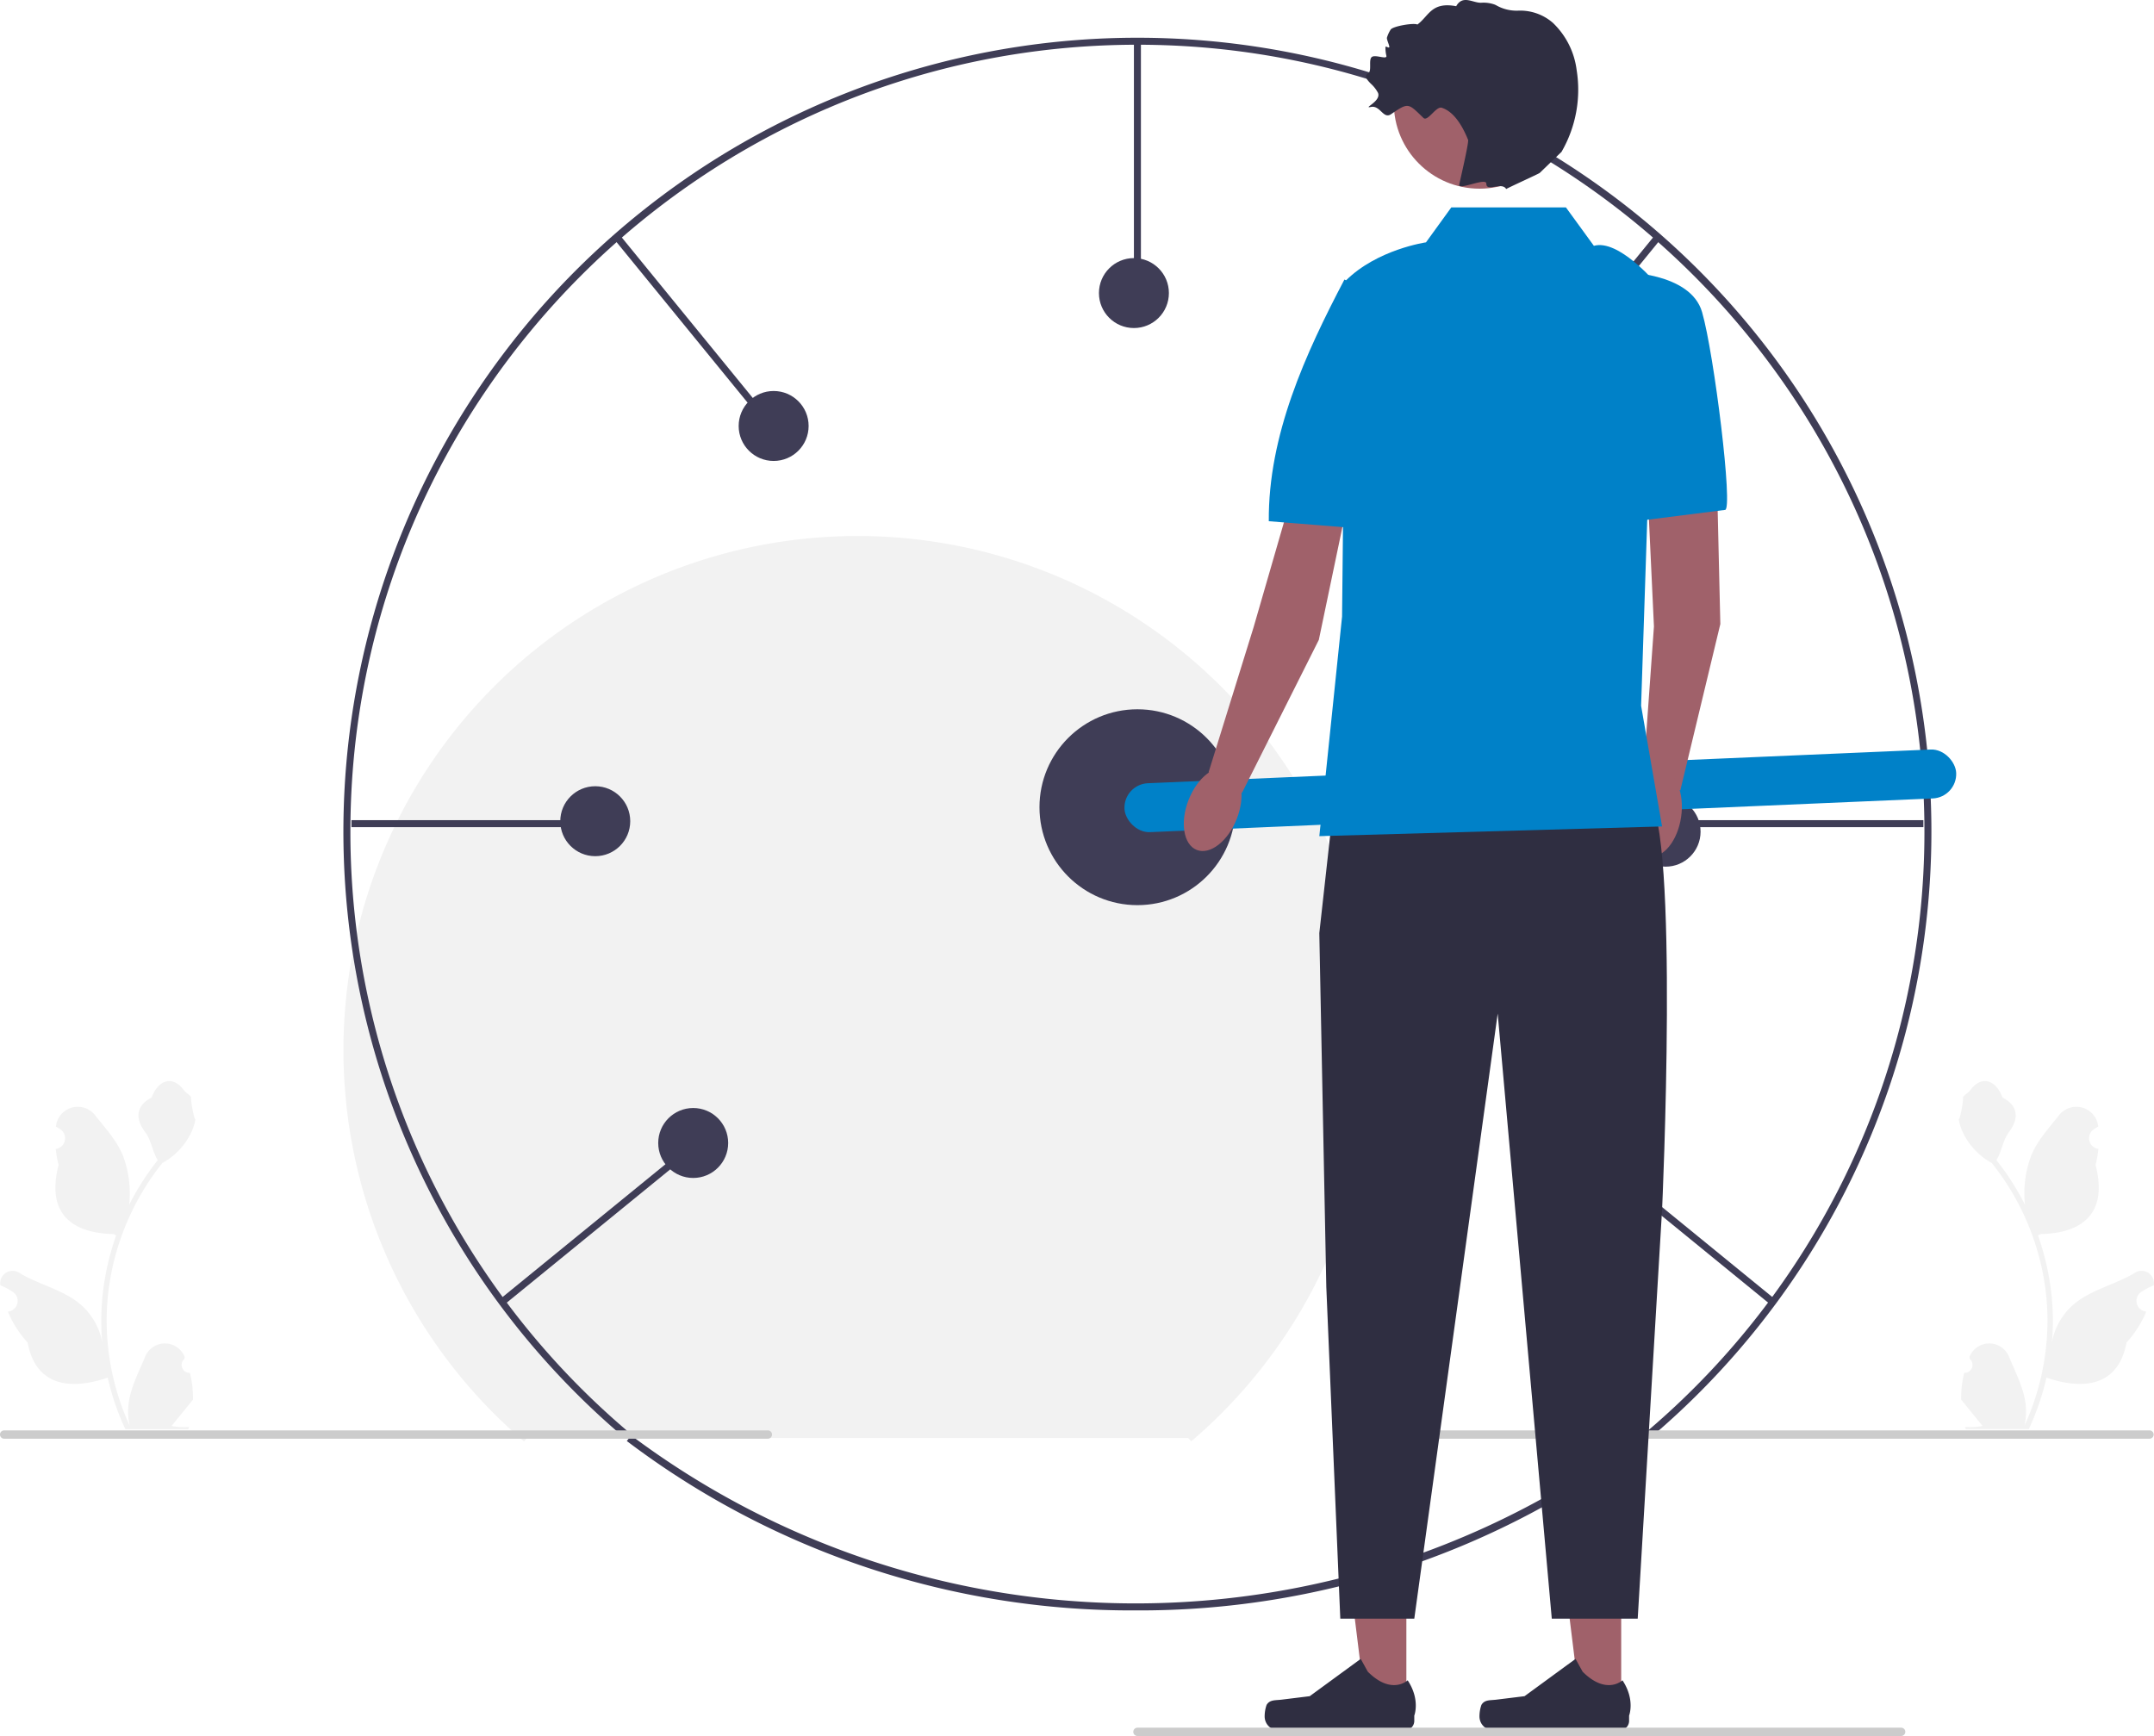 <svg id="undraw_speed_test_re_pe1f" xmlns="http://www.w3.org/2000/svg" width="423.127" height="341.04" viewBox="0 0 423.127 341.04">
  <path id="Path_7153" data-name="Path 7153" d="M279.136,444.766a164.167,164.167,0,0,1-99.943-33.28l.877-1.082a165.247,165.247,0,0,0,198.193-.047l.878,1.082a164.163,164.163,0,0,1-100,33.327Z" transform="translate(-56.068 -128.399)" fill="#3f3d56"/>
  <g id="Group_3909" data-name="Group 3909" transform="translate(0 0)">
    <path id="Path_7154" data-name="Path 7154" d="M561.062,366.413a1.559,1.559,0,0,0,1.13-2.7l-.107-.425.042-.1a4.187,4.187,0,0,1,7.724.029c1.263,3.043,2.872,6.09,3.268,9.307a12.387,12.387,0,0,1-.217,4.26,49.665,49.665,0,0,0,4.518-20.628,47.947,47.947,0,0,0-.3-5.348q-.246-2.183-.683-4.336a50.24,50.24,0,0,0-9.963-21.293,13.37,13.37,0,0,1-5.561-5.769,10.2,10.2,0,0,1-.928-2.787c.271.035,1.021-4.087.817-4.34.377-.572,1.052-.857,1.465-1.416,2.049-2.778,4.872-2.293,6.346,1.482,3.148,1.589,3.179,4.224,1.247,6.759-1.229,1.613-1.4,3.794-2.476,5.521.111.142.226.28.337.422A50.566,50.566,0,0,1,573,333.409a21.02,21.02,0,0,1,1.255-9.763c1.2-2.9,3.453-5.338,5.435-7.843a4.315,4.315,0,0,1,7.685,2.119l.012.111q-.442.249-.865.529a2.115,2.115,0,0,0,.853,3.849l.043.007a21.045,21.045,0,0,1-.555,3.147c2.544,9.836-2.948,13.419-10.789,13.58-.173.089-.342.178-.515.262a51.614,51.614,0,0,1,2.778,13.074,48.945,48.945,0,0,1-.036,7.9l.013-.093a12.935,12.935,0,0,1,4.416-7.469c3.4-2.791,8.2-3.819,11.865-6.063a2.428,2.428,0,0,1,3.718,2.362l-.015.1a14.208,14.208,0,0,0-1.593.768q-.442.249-.865.529a2.115,2.115,0,0,0,.853,3.849l.043.007.089.013a21.062,21.062,0,0,1-3.874,6.067c-1.59,8.587-8.421,9.4-15.728,6.9h0a51.6,51.6,0,0,1-3.466,10.118H561.372c-.044-.138-.084-.28-.124-.417a14.068,14.068,0,0,0,3.426-.2c-.919-1.127-1.837-2.263-2.756-3.391a.779.779,0,0,1-.058-.067c-.466-.577-.936-1.149-1.4-1.726h0a20.607,20.607,0,0,1,.6-5.249h0Z" transform="translate(-175.217 -96.713)" fill="#f2f2f2"/>
    <path id="Path_7155" data-name="Path 7155" d="M37.322,366.413a1.559,1.559,0,0,1-1.13-2.7l.107-.425-.042-.1a4.187,4.187,0,0,0-7.724.029c-1.263,3.043-2.872,6.09-3.268,9.307a12.388,12.388,0,0,0,.217,4.26,49.665,49.665,0,0,1-4.518-20.628,47.937,47.937,0,0,1,.3-5.348q.246-2.183.683-4.336a50.241,50.241,0,0,1,9.963-21.293,13.37,13.37,0,0,0,5.561-5.769,10.2,10.2,0,0,0,.928-2.787c-.271.035-1.021-4.087-.817-4.34-.377-.572-1.052-.857-1.465-1.416-2.049-2.778-4.872-2.293-6.346,1.482-3.148,1.589-3.179,4.224-1.247,6.759,1.229,1.613,1.4,3.794,2.476,5.521-.111.142-.226.28-.337.422a50.564,50.564,0,0,0-5.278,8.361,21.02,21.02,0,0,0-1.255-9.763c-1.2-2.9-3.453-5.338-5.435-7.843a4.314,4.314,0,0,0-7.685,2.119l-.012.111q.442.249.865.529a2.115,2.115,0,0,1-.853,3.849l-.043.007a21.045,21.045,0,0,0,.555,3.147c-2.544,9.836,2.948,13.419,10.789,13.58.173.089.342.178.515.262a51.612,51.612,0,0,0-2.778,13.074,48.952,48.952,0,0,0,.036,7.9l-.013-.093a12.935,12.935,0,0,0-4.416-7.469c-3.4-2.791-8.2-3.819-11.865-6.063a2.428,2.428,0,0,0-3.718,2.362l.015.1a14.2,14.2,0,0,1,1.593.768q.442.249.865.529a2.115,2.115,0,0,1-.853,3.849l-.043.007-.089.013a21.063,21.063,0,0,0,3.874,6.067c1.59,8.587,8.421,9.4,15.728,6.9h0a51.6,51.6,0,0,0,3.466,10.118H37.012c.044-.138.084-.28.124-.417a14.068,14.068,0,0,1-3.426-.2c.919-1.127,1.837-2.263,2.756-3.391a.769.769,0,0,0,.058-.067c.466-.577.936-1.149,1.4-1.726h0a20.607,20.607,0,0,0-.6-5.249h0Z" transform="translate(-0.013 -96.713)" fill="#f2f2f2"/>
    <path id="Path_7156" data-name="Path 7156" d="M134.243,330.432l-.577.677a101,101,0,1,1,131.039,0l-.577-.677" transform="translate(-30.72 -47.946)" fill="#f2f2f2"/>
    <path id="Path_7157" data-name="Path 7157" d="M355.328,285.469l-.892-1.045a154.431,154.431,0,0,0,54.315-117.659c0-85.246-69.353-154.6-154.6-154.6s-154.6,69.353-154.6,154.6a154.43,154.43,0,0,0,54.315,117.659l-.892,1.045a155.973,155.973,0,1,1,202.352,0Z" transform="translate(-30.72 -3.377)" fill="#3f3d56"/>
    <path id="Path_7158" data-name="Path 7158" d="M395,409.78a.815.815,0,0,0,.818.818H545.806a.818.818,0,1,0,0-1.635H395.818A.815.815,0,0,0,395,409.78Z" transform="translate(-123.593 -127.962)" fill="#ccc"/>
    <rect id="Rectangle_17271" data-name="Rectangle 17271" width="1.374" height="47.686" transform="translate(222.745 8.102)" fill="#3f3d56"/>
    <rect id="Rectangle_17272" data-name="Rectangle 17272" width="47.686" height="1.374" transform="translate(69.04 161.122)" fill="#3f3d56"/>
    <rect id="Rectangle_17273" data-name="Rectangle 17273" width="1.374" height="47.686" transform="translate(120.562 46.888) rotate(-39.219)" fill="#3f3d56"/>
    <rect id="Rectangle_17274" data-name="Rectangle 17274" width="47.687" height="1.374" transform="matrix(0.775, -0.632, 0.632, 0.775, 98.029, 255.373)" fill="#3f3d56"/>
    <rect id="Rectangle_17275" data-name="Rectangle 17275" width="47.686" height="1.374" transform="translate(330.14 161.122)" fill="#3f3d56"/>
    <rect id="Rectangle_17276" data-name="Rectangle 17276" width="47.686" height="1.374" transform="translate(295.089 82.966) rotate(-50.785)" fill="#3f3d56"/>
    <rect id="Rectangle_17277" data-name="Rectangle 17277" width="1.374" height="47.687" transform="translate(311.027 226.28) rotate(-50.781)" fill="#3f3d56"/>
    <circle id="Ellipse_306" data-name="Ellipse 306" cx="19.239" cy="19.239" r="19.239" transform="translate(204.193 139.34)" fill="#3f3d56"/>
    <circle id="Ellipse_307" data-name="Ellipse 307" cx="6.871" cy="6.871" r="6.871" transform="translate(305.198 218.357)" fill="#3f3d56"/>
    <circle id="Ellipse_308" data-name="Ellipse 308" cx="6.871" cy="6.871" r="6.871" transform="translate(320.314 156.517)" fill="#3f3d56"/>
    <circle id="Ellipse_309" data-name="Ellipse 309" cx="6.871" cy="6.871" r="6.871" transform="translate(287.333 76.813)" fill="#3f3d56"/>
    <circle id="Ellipse_310" data-name="Ellipse 310" cx="6.871" cy="6.871" r="6.871" transform="translate(215.874 50.703)" fill="#3f3d56"/>
    <circle id="Ellipse_311" data-name="Ellipse 311" cx="6.871" cy="6.871" r="6.871" transform="translate(145.102 76.813)" fill="#3f3d56"/>
    <circle id="Ellipse_312" data-name="Ellipse 312" cx="6.871" cy="6.871" r="6.871" transform="translate(110.06 154.456)" fill="#3f3d56"/>
    <circle id="Ellipse_313" data-name="Ellipse 313" cx="6.871" cy="6.871" r="6.871" transform="translate(129.299 217.67)" fill="#3f3d56"/>
    <g id="Group_3903" data-name="Group 3903" transform="translate(213.813 147.039)">
      <circle id="Ellipse_314" data-name="Ellipse 314" cx="6.871" cy="6.871" r="6.871" transform="translate(0 5.215)" fill="#3f3d56"/>
      <rect id="Rectangle_17278" data-name="Rectangle 17278" width="163.531" height="9.619" rx="4.81" transform="translate(6.87 7.035) rotate(-2.466)" fill="#0081c8"/>
    </g>
    <g id="Group_3908" data-name="Group 3908" transform="translate(230.358)">
      <g id="Group_3904" data-name="Group 3904" transform="translate(18.068 304.205)">
        <path id="Path_7159" data-name="Path 7159" d="M396.682,473.645h-8.013l-3.813-30.91h11.828Z" transform="translate(-368.845 -442.734)" fill="#a0616a"/>
        <path id="Path_7160" data-name="Path 7160" d="M361.935,483.339h0a6.88,6.88,0,0,0-.381,2.265h0a2.72,2.72,0,0,0,2.72,2.72h24.817a1.855,1.855,0,0,0,1.855-1.855v-1.033s1.228-3.105-1.3-6.933c0,0-3.141,3-7.836-1.7l-1.384-2.508-10.02,7.328-5.554.684c-1.215.15-2.292-.023-2.917,1.03Z" transform="translate(-361.554 -452.61)" fill="#2f2e41"/>
      </g>
      <g id="Group_3905" data-name="Group 3905" transform="translate(60.266 304.205)">
        <path id="Path_7161" data-name="Path 7161" d="M458.1,473.645h-8.014l-3.812-30.91H458.1Z" transform="translate(-430.259 -442.734)" fill="#a0616a"/>
        <path id="Path_7162" data-name="Path 7162" d="M423.349,483.339h0a6.88,6.88,0,0,0-.381,2.265h0a2.72,2.72,0,0,0,2.72,2.72h24.817a1.855,1.855,0,0,0,1.855-1.855v-1.033s1.228-3.105-1.3-6.933c0,0-3.141,3-7.836-1.7l-1.384-2.508-10.02,7.328-5.554.684c-1.215.15-2.292-.023-2.917,1.03Z" transform="translate(-422.968 -452.61)" fill="#2f2e41"/>
      </g>
      <g id="Group_3906" data-name="Group 3906" transform="translate(88.239 53.453)">
        <path id="Path_7163" data-name="Path 7163" d="M484.071,124.076l.848,36.3-7.857,32.673-7.315-2.431,2.131-29.765L470,120.749Z" transform="translate(-465.578 -91.235)" fill="#a0616a"/>
        <ellipse id="Ellipse_315" data-name="Ellipse 315" cx="8.566" cy="5.086" rx="8.566" ry="5.086" transform="translate(0.345 114.054) rotate(-81.755)" fill="#a0616a"/>
        <path id="Path_7164" data-name="Path 7164" d="M463.68,77.795s13.482-.031,15.759,7.869c2.367,8.214,6.144,38.85,4.51,38.852l-16.832,2.127L463.68,77.795Z" transform="translate(-463.68 -77.795)" fill="#0081c8"/>
      </g>
      <g id="Group_3907" data-name="Group 3907" transform="translate(0 54.915)">
        <path id="Path_7165" data-name="Path 7165" d="M374.611,128.29l-7.429,35.544L352.1,193.865l-6.571-4.03,8.844-28.5,11.418-39.482Z" transform="translate(-338.473 -93.041)" fill="#a0616a"/>
        <ellipse id="Ellipse_316" data-name="Ellipse 316" cx="8.566" cy="5.086" rx="8.566" ry="5.086" transform="translate(0 110.205) rotate(-68.612)" fill="#a0616a"/>
        <path id="Path_7166" data-name="Path 7166" d="M377.592,79.922s7.372,3.288,9.434,11.246c1.875,7.239,6.511,39.1-7.111,37.6L362.737,127.4c-.122-16.908,7.177-32.85,14.855-47.474Z" transform="translate(-343.856 -79.922)" fill="#0081c8"/>
      </g>
      <path id="Path_7167" data-name="Path 7167" d="M379.927,228.806l-2.748,24.736,1.374,69.506,2.748,65.167h14.537l16.382-118.869,10.626,118.869h16.88l4.788-80.391s3.436-74.895-2.748-81.079-61.84,2.061-61.84,2.061Z" transform="translate(-348.375 -70.227)" fill="#2f2e41"/>
      <path id="Path_7168" data-name="Path 7168" d="M425.62,59.291H403.111l-4.975,6.871s-9.619,1.374-15.8,7.558l-.687,65.962-4.466,43.133,67.331-1.907L440.393,157.2,443.136,74s-7.209-8.529-12.019-7.155l-5.5-7.558Z" transform="translate(-348.375 -18.552)" fill="#0081c8"/>
      <circle id="Ellipse_317" data-name="Ellipse 317" cx="16.842" cy="16.842" r="16.842" transform="translate(43.435 3.381)" fill="#a0616a"/>
      <path id="Path_7169" data-name="Path 7169" d="M427.309,4.54a9.76,9.76,0,0,0-6.937-2.445A8.086,8.086,0,0,1,416.1,1.031Q415.962.96,415.822.9A6.56,6.56,0,0,0,413.149.54c-1.651.04-3.6-1.615-4.895.68-4.892-.921-5.343,1.921-7.62,3.6-.645-.38-4.817.313-5.256,1a6.3,6.3,0,0,0-.724,1.568c-.1.331.509,1.538.463,1.849s-.749-.272-.755.006a6.474,6.474,0,0,0,.176,1.691c.223.863-2.067-.243-2.819.236s.015,2.694-.72,3.2c-.877.6-.3,1.265.468,2.051a6.54,6.54,0,0,1,1.425,1.816c.7,1.655-3.131,3.122-1.37,2.772,1.818-.361,2.411,2.469,3.941,1.422,3.461-2.368,3.336-2.174,6.356.735.839.808,2.486-2.356,3.595-2,2.09.669,3.8,2.911,5.177,6.3.2.48-1.656,8.306-1.741,8.816-.2,1.19,5.343-1.5,5.328-.2-.02,1.713,3.025-.446,3.9,1.055.11-.137,6.287-2.946,6.583-3.164l4.28-4.137a24.342,24.342,0,0,0,2.975-16.078,15.471,15.471,0,0,0-4.608-9.212Z" transform="translate(-352.562 0)" fill="#2f2e41"/>
    </g>
    <path id="Path_7170" data-name="Path 7170" d="M324,494.78a.815.815,0,0,0,.818.818H474.806a.818.818,0,1,0,0-1.635H324.818A.815.815,0,0,0,324,494.78Z" transform="translate(-101.378 -154.558)" fill="#ccc"/>
    <path id="Path_7171" data-name="Path 7171" d="M0,409.78a.815.815,0,0,0,.818.818H150.806a.818.818,0,1,0,0-1.635H.818A.815.815,0,0,0,0,409.78Z" transform="translate(0 -127.962)" fill="#ccc"/>
  </g>
</svg>
